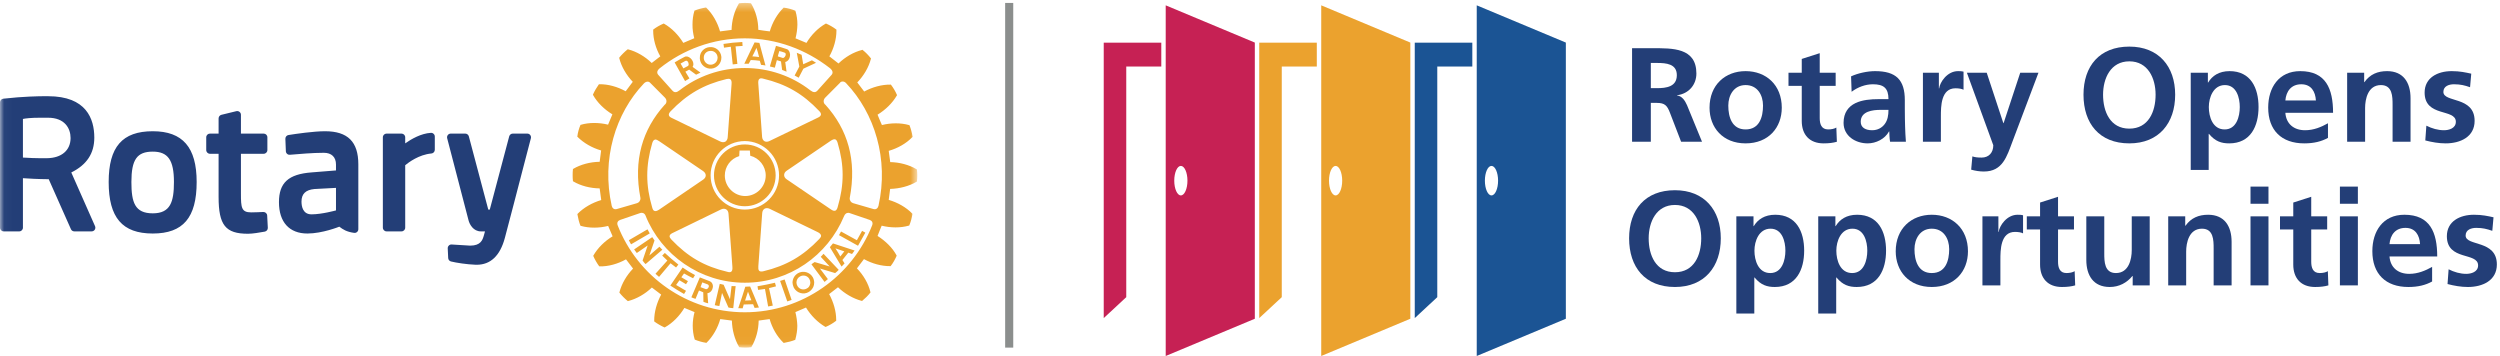 <?xml version="1.0" encoding="UTF-8"?>
<svg width="309px" height="44px" viewBox="0 0 309 44" version="1.1" xmlns="http://www.w3.org/2000/svg" xmlns:xlink="http://www.w3.org/1999/xlink">
    <title>LOGO</title>
    <defs>
        <polygon id="path-1" points="0.029 0.364 113.376 0.364 113.376 42.965 0.029 42.965"></polygon>
    </defs>
    <g id="扶輪社" stroke="none" stroke-width="1" fill="none" fill-rule="evenodd">
        <g id="扶輪社_01-about" transform="translate(-120, -28)">
            <g id="LOGO" transform="translate(120, 28)">
                <g id="Group-4">
                    <mask id="mask-2" fill="white">
                        <use xlink:href="#path-1"></use>
                    </mask>
                    <g id="Clip-2"></g>
                    <path d="M53.253,16.42 C52.033,16.493 50.832,17.191 50.084,17.721 L50.084,16.969 C50.084,16.716 49.878,16.512 49.624,16.512 L47.78,16.512 C47.527,16.512 47.321,16.716 47.321,16.969 L47.321,28.14 C47.321,28.394 47.527,28.599 47.78,28.599 L49.624,28.599 C49.878,28.599 50.084,28.394 50.084,28.14 L50.084,20.42 C50.501,20.073 51.788,19.107 53.323,18.971 C53.559,18.95 53.742,18.753 53.742,18.514 L53.742,16.877 C53.742,16.75 53.691,16.631 53.596,16.544 C53.505,16.456 53.379,16.408 53.253,16.42 L53.253,16.42 Z M38.863,23.364 C37.78,23.466 37.265,23.962 37.265,24.915 C37.265,25.503 37.426,26.493 38.501,26.493 C39.777,26.493 41.511,26.011 41.528,26.006 L41.528,23.222 L38.863,23.364 Z M44.29,20.313 L44.29,28.328 C44.29,28.462 44.232,28.589 44.133,28.675 C44.031,28.763 43.898,28.802 43.769,28.783 C42.83,28.652 42.384,28.358 41.94,28.017 C41.921,28.025 39.846,28.863 37.993,28.863 C35.76,28.863 34.479,27.454 34.479,24.991 C34.479,22.585 35.651,21.522 38.526,21.307 L41.528,21.066 L41.528,20.337 C41.528,19.415 40.981,18.885 40.027,18.885 C38.711,18.885 36.834,19.039 35.834,19.129 C35.708,19.142 35.582,19.102 35.487,19.018 C35.395,18.937 35.337,18.817 35.332,18.692 L35.272,17.16 C35.263,16.927 35.43,16.723 35.658,16.689 C36.553,16.545 38.781,16.221 40.172,16.221 C42.983,16.221 44.29,17.523 44.29,20.313 L44.29,20.313 Z M5.94,14.551 L4.929,14.551 C3.802,14.551 3.159,14.634 2.834,14.701 L2.834,19.476 C3.373,19.512 4.41,19.568 5.805,19.553 C7.606,19.534 8.723,18.578 8.723,17.061 C8.723,15.848 7.992,14.551 5.94,14.551 L5.94,14.551 Z M11.748,27.954 C11.811,28.096 11.796,28.259 11.714,28.39 C11.627,28.521 11.484,28.599 11.328,28.599 L9.185,28.599 C9.005,28.599 8.838,28.492 8.767,28.326 L6.023,22.151 C4.658,22.142 3.474,22.069 2.834,22.024 L2.834,28.14 C2.834,28.394 2.63,28.599 2.376,28.599 L0.46,28.599 C0.206,28.599 -0,28.394 -0,28.14 L-0,12.653 C-0,12.419 0.176,12.222 0.409,12.197 C2.867,11.92 4.833,11.89 5.563,11.89 C5.815,11.89 5.95,11.892 5.95,11.892 C10.664,11.892 11.656,14.677 11.656,17.011 C11.656,18.96 10.725,20.368 8.811,21.317 L11.748,27.954 Z M65.535,16.69 C65.45,16.577 65.317,16.512 65.172,16.512 L63.382,16.512 C63.173,16.512 62.994,16.652 62.938,16.852 L60.535,25.909 L60.352,25.909 L57.948,16.852 C57.894,16.652 57.712,16.512 57.504,16.512 L55.716,16.512 C55.572,16.512 55.438,16.577 55.35,16.69 C55.264,16.804 55.234,16.949 55.27,17.085 L57.915,27.242 C58.046,27.745 58.512,28.599 59.434,28.599 L59.946,28.599 C59.903,28.769 59.855,28.95 59.804,29.106 L59.781,29.183 C59.637,29.651 59.421,30.36 58.114,30.36 L55.826,30.219 C55.697,30.208 55.57,30.256 55.479,30.348 C55.385,30.441 55.332,30.567 55.34,30.698 L55.396,31.896 C55.405,32.098 55.547,32.269 55.746,32.319 C56.42,32.485 57.707,32.681 58.766,32.721 C58.817,32.725 58.863,32.725 58.912,32.725 C60.639,32.725 61.809,31.607 62.4,29.409 C63.086,26.834 63.943,23.52 64.57,21.101 C64.853,20.012 65.096,19.073 65.273,18.406 L65.617,17.087 C65.654,16.949 65.62,16.804 65.535,16.69 L65.535,16.69 Z M21.499,22.495 C21.499,19.791 20.764,18.741 18.882,18.741 C16.932,18.741 16.241,19.723 16.241,22.495 C16.241,25.009 16.661,26.368 18.882,26.368 C21.069,26.368 21.499,24.948 21.499,22.495 L21.499,22.495 Z M24.307,22.495 C24.307,26.899 22.634,28.863 18.882,28.863 C15.114,28.863 13.432,26.899 13.432,22.495 C13.432,18.156 15.114,16.221 18.882,16.221 C22.583,16.221 24.307,18.213 24.307,22.495 L24.307,22.495 Z M33.023,26.636 L33.102,28.155 C33.113,28.381 32.954,28.585 32.73,28.628 C32.087,28.747 31.205,28.892 30.651,28.892 C27.867,28.892 27.018,27.825 27.018,24.337 L27.018,19.007 L25.951,19.007 C25.696,19.007 25.49,18.8 25.49,18.546 L25.49,16.969 C25.49,16.716 25.696,16.512 25.951,16.512 L27.018,16.512 L27.018,14.638 C27.018,14.425 27.162,14.24 27.367,14.19 L29.212,13.741 C29.348,13.709 29.491,13.739 29.602,13.826 C29.714,13.914 29.78,14.045 29.78,14.187 L29.78,16.512 L32.591,16.512 C32.845,16.512 33.048,16.716 33.048,16.969 L33.048,18.546 C33.048,18.8 32.845,19.007 32.591,19.007 L29.78,19.007 L29.78,23.947 C29.78,25.658 29.84,26.25 31.039,26.25 C31.482,26.25 32.173,26.218 32.544,26.201 C32.791,26.195 33.012,26.381 33.023,26.636 L33.023,26.636 Z" id="Fill-1" fill="#233E77" mask="url(#mask-2)"></path>
                    <path d="M84.12,7.857 L84.193,7.982 L84.465,8.452 L85.029,8.156 C85.081,8.13 85.111,8.064 85.121,7.982 C85.131,7.729 84.948,7.385 84.682,7.545 C84.473,7.653 84.347,7.729 84.12,7.857 L84.12,7.857 Z M83.532,7.982 L83.384,7.716 C83.773,7.469 84.193,7.253 84.599,7.037 C85.075,6.773 85.748,7.411 85.701,7.982 C85.692,8.084 85.664,8.175 85.604,8.267 L86.579,8.977 C86.395,9.064 86.256,9.137 86.037,9.232 L85.183,8.608 L84.712,8.86 L85.213,9.69 C85.019,9.813 84.902,9.889 84.675,10.022 L83.532,7.982 Z M96.421,34.722 L97.308,37.257 C97.481,37.197 97.667,37.145 97.842,37.068 L96.98,34.544 C96.744,34.625 96.635,34.658 96.421,34.722 L96.421,34.722 Z M92.871,37.114 L92.663,36.602 L92.452,36.047 L92.09,37.148 L92.871,37.114 Z M93.221,36.602 L93.802,38.011 C93.613,38.018 93.435,38.038 93.266,38.057 L93.086,37.602 L91.925,37.635 L91.792,38.111 C91.607,38.094 91.433,38.089 91.249,38.089 L91.75,36.602 L92.106,35.474 L92.124,35.437 L92.716,35.411 L92.746,35.483 L93.221,36.602 Z M96.137,6.967 L96.737,7.161 C96.901,7.207 97.118,6.951 97.118,6.727 C97.118,6.62 97.081,6.525 96.938,6.493 C96.717,6.408 96.564,6.369 96.323,6.309 L96.198,6.727 L96.137,6.967 Z M95.769,8.368 C95.553,8.306 95.395,8.279 95.158,8.212 L95.593,6.727 L95.912,5.667 C96.372,5.781 96.809,5.93 97.246,6.072 C97.493,6.148 97.625,6.428 97.65,6.727 C97.667,7.131 97.466,7.57 97.057,7.663 L97.216,8.86 C97.024,8.781 96.882,8.721 96.67,8.638 L96.531,7.592 L96.019,7.435 L95.769,8.368 Z M87.61,35.328 C87.594,35.253 87.563,35.192 87.471,35.15 L86.799,34.903 L86.646,35.328 L86.593,35.483 L86.588,35.493 L87.201,35.723 C87.369,35.796 87.531,35.647 87.591,35.483 C87.61,35.437 87.627,35.382 87.61,35.328 L87.61,35.328 Z M88.114,35.328 L88.114,35.474 C88.072,35.831 87.83,36.195 87.437,36.24 L87.528,37.489 C87.346,37.448 87.139,37.388 86.944,37.305 L86.923,36.13 L86.395,35.904 L85.967,36.94 C85.794,36.883 85.62,36.828 85.452,36.745 L85.994,35.483 L86.059,35.328 L86.501,34.286 L87.703,34.75 C87.97,34.846 88.093,35.084 88.114,35.328 L88.114,35.328 Z M95.785,34.949 C95.004,35.119 94.403,35.261 93.629,35.382 L93.7,35.831 C93.987,35.786 94.249,35.752 94.551,35.714 L94.941,37.88 L95.517,37.771 L95.051,35.611 C95.346,35.538 95.619,35.464 95.912,35.395 L95.785,34.949 Z M98.718,9.607 L99.297,8.49 L100.863,7.762 C100.699,7.644 100.52,7.562 100.355,7.453 L99.277,7.944 L99.079,6.773 C98.853,6.666 98.718,6.62 98.483,6.525 L98.797,8.227 L98.216,9.331 L98.718,9.607 Z M104.588,10.29 C104.341,9.988 103.931,10.033 103.814,10.244 L101.992,12.074 C101.725,12.353 101.75,12.76 102.028,12.957 C104.778,16.001 105.927,19.791 105.025,24.485 C105.005,24.792 105.199,25.039 105.439,25.108 L107.958,25.838 C108.294,25.934 108.508,25.73 108.58,25.443 C109.877,19.666 108.102,13.986 104.588,10.29 L104.588,10.29 Z M107.503,27.184 L104.981,26.324 C104.85,26.275 104.506,26.275 104.324,26.719 C102.289,31.602 97.548,34.944 92.059,34.944 C86.563,34.944 81.735,31.525 79.786,26.642 C79.64,26.275 79.287,26.275 79.153,26.324 L76.645,27.184 C76.372,27.283 76.209,27.524 76.352,27.874 C78.815,34.159 84.941,38.597 92.059,38.597 C99.176,38.597 105.328,34.129 107.8,27.846 C107.928,27.517 107.773,27.283 107.503,27.184 L107.503,27.184 Z M76.234,25.838 L78.749,25.108 C78.985,25.039 79.179,24.792 79.16,24.485 C78.257,19.8 79.404,16.001 82.15,12.957 C82.429,12.76 82.458,12.353 82.192,12.074 L80.364,10.237 C80.186,10.033 79.863,10.033 79.586,10.316 C76.081,14.004 74.312,19.666 75.61,25.452 C75.681,25.73 75.901,25.934 76.234,25.838 L76.234,25.838 Z M101.468,14.126 C101.475,14.015 101.406,13.873 101.249,13.718 C99.236,11.588 97.167,10.396 94.331,9.722 C94.171,9.681 93.987,9.644 93.863,9.753 C93.737,9.854 93.7,10.051 93.726,10.344 L94.194,16.907 C94.208,17.156 94.32,17.352 94.486,17.453 C94.668,17.556 94.886,17.537 95.112,17.428 L101.022,14.575 C101.211,14.484 101.428,14.383 101.468,14.181 C101.468,14.169 101.475,14.152 101.468,14.126 L101.468,14.126 Z M102.663,25.857 C102.838,25.971 103.042,26.108 103.227,26.044 C103.353,26.006 103.461,25.869 103.529,25.62 C104.357,22.815 104.357,20.419 103.529,17.647 C103.478,17.474 103.398,17.294 103.252,17.229 C103.105,17.176 102.92,17.236 102.655,17.416 L97.234,21.102 C97.024,21.243 96.918,21.436 96.918,21.635 C96.918,21.832 97.024,22.024 97.234,22.163 L102.663,25.857 Z M93.848,33.484 C93.948,33.562 94.112,33.585 94.364,33.523 C97.184,32.846 99.252,31.651 101.266,29.536 C101.387,29.396 101.519,29.253 101.48,29.095 C101.443,28.942 101.313,28.804 101.038,28.674 L95.126,25.806 C94.903,25.7 94.685,25.7 94.504,25.794 C94.331,25.904 94.225,26.09 94.208,26.349 L93.731,32.893 C93.726,33.108 93.7,33.352 93.848,33.484 L93.848,33.484 Z M92.059,25.904 C94.394,25.904 96.291,24.01 96.291,21.675 C96.291,19.341 94.394,17.445 92.059,17.436 C89.725,17.436 87.83,19.341 87.83,21.675 C87.83,24.01 89.725,25.904 92.059,25.904 L92.059,25.904 Z M82.761,29.204 C82.761,29.316 82.838,29.456 82.98,29.605 C85.013,31.742 87.071,32.933 89.898,33.594 C90.079,33.651 90.257,33.676 90.382,33.578 C90.51,33.484 90.545,33.287 90.524,32.978 C90.524,32.968 90.044,26.417 90.044,26.417 C90.024,26.168 89.929,25.979 89.755,25.878 C89.579,25.775 89.36,25.775 89.124,25.883 L83.227,28.753 C83.022,28.849 82.799,28.956 82.768,29.149 C82.768,29.162 82.761,29.187 82.761,29.204 L82.761,29.204 Z M82.676,14.232 C82.701,14.429 82.926,14.53 83.122,14.622 L89.025,17.49 C89.259,17.602 89.477,17.602 89.655,17.508 C89.821,17.401 89.929,17.211 89.944,16.961 L90.421,10.412 C90.447,10.096 90.402,9.91 90.288,9.813 C90.164,9.706 89.979,9.736 89.801,9.769 C86.973,10.45 84.911,11.645 82.878,13.764 C82.715,13.949 82.638,14.105 82.676,14.232 L82.676,14.232 Z M81.49,17.46 C81.298,17.336 81.093,17.193 80.925,17.267 C80.787,17.308 80.687,17.453 80.616,17.686 C79.796,20.501 79.796,22.888 80.616,25.666 C80.672,25.847 80.734,26.027 80.899,26.073 C81.032,26.129 81.231,26.073 81.49,25.895 L86.908,22.205 C87.108,22.069 87.231,21.877 87.231,21.684 C87.231,21.474 87.108,21.29 86.908,21.148 L81.49,17.46 Z M81.372,9.264 L83.122,11.213 C83.366,11.475 83.636,11.443 83.988,11.166 C86.2,9.433 89.036,8.407 92.059,8.407 C95.085,8.407 97.923,9.428 100.155,11.166 C100.505,11.425 100.766,11.475 101.022,11.213 L102.773,9.264 C102.971,9.049 102.971,8.752 102.591,8.433 C99.656,6.148 96.034,4.739 92.052,4.739 C88.093,4.739 84.419,6.148 81.536,8.444 C81.159,8.752 81.177,9.049 81.372,9.264 L81.372,9.264 Z M113.376,21.692 C113.376,21.94 113.364,22.188 113.337,22.387 L113.33,22.441 L113.272,22.472 C112.366,23.01 111.196,23.317 110.022,23.35 C109.994,23.497 109.868,24.558 109.845,24.707 C110.939,25.023 112.001,25.62 112.74,26.385 L112.77,26.432 L112.77,26.48 C112.712,26.898 112.564,27.458 112.401,27.821 L112.382,27.879 L112.329,27.888 C111.303,28.182 110.093,28.172 108.975,27.895 C108.922,28.033 108.508,29.019 108.466,29.162 C109.446,29.782 110.314,30.633 110.801,31.542 L110.826,31.592 L110.811,31.646 C110.658,32.008 110.372,32.531 110.115,32.846 L110.088,32.893 L110.022,32.893 C108.975,32.905 107.806,32.594 106.785,32.026 C106.691,32.148 106.009,33.048 105.917,33.17 C106.722,33.999 107.331,35.049 107.579,36.084 L107.595,36.139 L107.566,36.176 C107.331,36.493 106.902,36.913 106.59,37.165 L106.554,37.197 L106.477,37.181 C105.469,36.913 104.404,36.304 103.576,35.504 C103.454,35.596 102.608,36.256 102.483,36.35 C103.024,37.341 103.353,38.481 103.353,39.512 L103.353,39.655 L103.289,39.691 C102.978,39.941 102.459,40.241 102.09,40.392 L102.052,40.408 L101.992,40.388 C101.084,39.86 100.216,38.998 99.622,38.011 C99.479,38.074 98.449,38.514 98.309,38.576 C98.449,39.126 98.533,39.701 98.549,40.27 C98.549,40.844 98.449,41.418 98.309,41.938 L98.301,41.989 L98.247,42.02 C97.902,42.163 97.321,42.306 96.918,42.377 L96.855,42.386 L96.821,42.343 C96.039,41.599 95.441,40.543 95.126,39.438 C94.988,39.448 93.921,39.592 93.771,39.624 C93.753,40.783 93.435,41.956 92.884,42.867 L92.854,42.914 L92.792,42.922 C92.422,42.979 91.829,42.979 91.426,42.922 L91.376,42.914 L91.341,42.867 C90.807,41.956 90.487,40.783 90.461,39.624 C90.303,39.609 89.18,39.448 89.025,39.438 C88.717,40.535 88.114,41.586 87.354,42.339 L87.312,42.377 L87.25,42.367 C86.834,42.306 86.286,42.146 85.919,41.995 L85.875,41.972 L85.856,41.926 C85.701,41.408 85.62,40.829 85.62,40.254 C85.62,39.691 85.701,39.126 85.844,38.576 C85.701,38.514 84.731,38.12 84.59,38.057 C83.988,39.062 83.122,39.934 82.206,40.443 L82.158,40.47 L82.1,40.455 C81.72,40.286 81.222,39.999 80.899,39.756 L80.859,39.718 L80.859,39.609 C80.859,38.565 81.177,37.417 81.72,36.412 C81.6,36.319 80.694,35.631 80.57,35.538 C79.74,36.338 78.683,36.94 77.662,37.202 L77.61,37.219 L77.555,37.181 C77.242,36.929 76.84,36.525 76.588,36.206 L76.553,36.151 L76.569,36.097 C76.84,35.067 77.451,34.016 78.247,33.199 C78.155,33.077 77.471,32.188 77.374,32.054 C76.363,32.621 75.183,32.948 74.135,32.922 L74.079,32.922 L74.043,32.886 C73.799,32.562 73.505,32.043 73.348,31.677 L73.324,31.622 L73.348,31.574 C73.876,30.649 74.737,29.798 75.72,29.208 C75.656,29.057 75.238,28.064 75.166,27.924 C74.048,28.204 72.832,28.211 71.809,27.924 L71.76,27.909 L71.729,27.863 C71.59,27.517 71.439,26.938 71.376,26.528 L71.366,26.464 L71.402,26.417 C72.147,25.658 73.193,25.057 74.312,24.726 C74.299,24.569 74.135,23.441 74.119,23.286 C72.95,23.27 71.776,22.968 70.862,22.425 L70.817,22.395 L70.812,22.332 C70.787,22.143 70.779,21.894 70.779,21.643 C70.779,21.398 70.787,21.158 70.812,20.953 L70.817,20.89 L70.862,20.864 C71.776,20.326 72.95,20.015 74.119,19.997 C74.143,19.843 74.281,18.746 74.299,18.598 C73.193,18.281 72.136,17.675 71.386,16.919 L71.355,16.883 L71.366,16.823 C71.414,16.402 71.573,15.838 71.729,15.488 L71.747,15.437 L71.801,15.422 C72.812,15.124 74.034,15.132 75.157,15.408 C75.22,15.271 75.629,14.282 75.691,14.133 C74.699,13.533 73.829,12.68 73.311,11.759 L73.285,11.701 L73.311,11.645 C73.474,11.275 73.766,10.774 73.996,10.459 L74.034,10.412 L74.097,10.412 C75.157,10.396 76.326,10.721 77.334,11.28 C77.429,11.166 78.118,10.237 78.211,10.112 C77.41,9.278 76.805,8.233 76.543,7.198 L76.532,7.154 L76.553,7.108 C76.81,6.787 77.235,6.369 77.545,6.124 L77.595,6.094 L77.642,6.103 C78.683,6.369 79.734,6.989 80.552,7.785 C80.672,7.69 81.49,7.059 81.612,6.967 C81.049,5.981 80.734,4.831 80.734,3.81 L80.734,3.656 L80.785,3.62 C81.093,3.38 81.612,3.082 81.983,2.932 L82.022,2.907 L82.084,2.933 C82.997,3.45 83.854,4.312 84.455,5.302 C84.599,5.247 85.664,4.785 85.81,4.727 C85.671,4.175 85.584,3.605 85.593,3.039 C85.593,2.451 85.664,1.89 85.819,1.375 L85.826,1.31 L85.882,1.296 C86.225,1.152 86.799,0.998 87.201,0.935 L87.266,0.927 L87.312,0.968 C88.072,1.707 88.678,2.765 88.998,3.881 C89.154,3.865 90.273,3.724 90.422,3.697 C90.447,2.548 90.761,1.375 91.31,0.462 L91.333,0.415 L91.391,0.399 C91.792,0.352 92.383,0.352 92.772,0.399 L92.822,0.415 L92.854,0.462 C93.407,1.375 93.726,2.548 93.726,3.686 C93.895,3.724 94.988,3.865 95.144,3.881 C95.47,2.765 96.072,1.715 96.836,0.973 L96.87,0.935 L96.921,0.951 C97.338,0.998 97.902,1.152 98.264,1.31 L98.309,1.328 L98.327,1.391 C98.483,1.902 98.559,2.459 98.559,3.039 C98.549,3.611 98.466,4.186 98.327,4.739 C98.466,4.796 99.529,5.24 99.677,5.302 C100.266,4.312 101.114,3.456 102.037,2.933 L102.09,2.907 L102.146,2.932 C102.51,3.087 103.022,3.38 103.336,3.628 L103.383,3.656 L103.383,3.799 C103.383,4.848 103.058,5.992 102.51,6.967 C102.629,7.059 103.507,7.745 103.638,7.847 C104.466,7.042 105.517,6.428 106.554,6.174 L106.6,6.148 L106.645,6.196 C106.957,6.428 107.378,6.866 107.617,7.18 L107.66,7.226 L107.641,7.28 C107.378,8.315 106.754,9.367 105.959,10.189 C106.051,10.316 106.712,11.187 106.814,11.312 C107.845,10.758 109.01,10.44 110.066,10.459 L110.115,10.459 L110.149,10.506 C110.406,10.834 110.699,11.342 110.843,11.691 L110.877,11.759 L110.843,11.809 C110.318,12.724 109.456,13.57 108.466,14.175 C108.526,14.324 108.929,15.317 109.006,15.456 C110.115,15.177 111.335,15.17 112.345,15.456 L112.405,15.468 L112.428,15.526 C112.569,15.878 112.733,16.448 112.787,16.867 L112.796,16.919 L112.753,16.961 C112.012,17.729 110.956,18.331 109.845,18.645 C109.868,18.797 110.006,19.881 110.032,20.035 C111.201,20.06 112.366,20.373 113.272,20.91 L113.33,20.944 L113.337,20.998 C113.364,21.196 113.376,21.436 113.376,21.692 L113.376,21.692 Z M101.443,31.742 L102.552,32.938 L100.691,32.389 C100.535,32.506 100.431,32.548 100.294,32.667 L101.915,34.846 C102.052,34.738 102.196,34.607 102.326,34.496 L101.343,33.186 L103.223,33.752 C103.353,33.64 103.536,33.513 103.664,33.355 L101.787,31.37 C101.688,31.479 101.572,31.622 101.443,31.742 L101.443,31.742 Z M100.155,34.928 C100.155,34.768 100.114,34.625 100.038,34.486 C99.816,34.072 99.288,33.939 98.878,34.175 C98.589,34.33 98.441,34.625 98.441,34.928 C98.449,35.067 98.483,35.223 98.565,35.354 C98.589,35.395 98.616,35.437 98.658,35.483 C98.915,35.791 99.37,35.862 99.72,35.659 C99.816,35.611 99.893,35.55 99.955,35.483 C100.082,35.328 100.155,35.119 100.155,34.928 L100.155,34.928 Z M100.457,34.261 C100.571,34.461 100.627,34.692 100.636,34.928 C100.636,35.113 100.597,35.303 100.52,35.474 C100.396,35.723 100.211,35.944 99.955,36.093 C99.328,36.459 98.518,36.24 98.138,35.596 C98.125,35.559 98.107,35.519 98.082,35.474 C98.005,35.303 97.969,35.113 97.953,34.928 C97.969,34.454 98.201,34.016 98.626,33.77 C99.261,33.409 100.082,33.626 100.457,34.261 L100.457,34.261 Z M103.259,30.697 L103.576,31.196 L103.865,31.7 L104.256,31.196 L104.357,31.071 L103.259,30.697 Z M102.957,30.086 L105.624,30.962 C105.561,31.042 105.512,31.117 105.455,31.196 C105.408,31.257 105.353,31.317 105.316,31.395 L104.85,31.227 L104.121,32.137 L104.387,32.554 C104.279,32.677 104.157,32.812 104.018,32.948 L102.961,31.196 L102.571,30.551 L102.957,30.086 Z M105.91,29.691 L103.951,28.613 L103.701,29.064 L106.051,30.376 L106.957,28.753 L106.554,28.536 L105.91,29.691 Z M90.421,35.354 L90.226,36.984 L89.442,35.196 C89.259,35.161 89.144,35.113 88.96,35.084 L88.344,37.72 C88.535,37.771 88.717,37.793 88.913,37.825 L89.243,36.206 L90.036,38.011 C90.216,38.038 90.421,38.094 90.63,38.089 L90.926,35.365 C90.77,35.357 90.587,35.382 90.421,35.354 L90.421,35.354 Z M90.33,5.776 L90.565,7.961 L91.139,7.9 L90.915,5.733 L91.784,5.678 L91.75,5.192 C90.781,5.247 90.382,5.286 89.422,5.43 L89.486,5.893 L90.33,5.776 Z M92.988,6.967 C93.279,6.981 93.55,7.013 93.822,7.052 L93.679,6.493 L93.499,5.918 L93.228,6.493 L92.988,6.967 Z M92.544,7.876 C92.321,7.874 92.216,7.874 91.997,7.874 L93.266,5.24 L93.863,5.302 L94.178,6.493 L94.613,8.095 C94.412,8.058 94.255,8.027 94.065,8.017 L93.911,7.513 C93.516,7.453 93.159,7.435 92.792,7.418 L92.544,7.876 Z M86.989,7.216 C87.025,7.69 87.446,8.037 87.903,7.997 C88.355,7.952 88.691,7.592 88.691,7.138 C88.707,7.115 88.691,7.089 88.691,7.059 C88.652,6.581 88.242,6.246 87.766,6.292 C87.312,6.325 86.973,6.683 86.989,7.138 L86.989,7.216 Z M86.501,7.263 L86.501,7.138 C86.486,6.447 87.015,5.878 87.711,5.823 C88.446,5.752 89.1,6.292 89.161,7.031 L89.161,7.138 C89.161,7.827 88.64,8.416 87.934,8.481 C87.219,8.545 86.563,8.006 86.501,7.263 L86.501,7.263 Z M92.106,24.23 C93.499,24.23 94.644,23.086 94.644,21.692 C94.644,20.533 93.839,19.526 92.73,19.249 C92.716,19.136 92.685,18.607 92.685,18.607 L91.406,18.607 C91.406,18.607 91.376,19.18 91.366,19.295 C90.303,19.618 89.587,20.586 89.587,21.692 C89.587,23.086 90.731,24.23 92.106,24.23 L92.106,24.23 Z M92.059,25.491 C89.961,25.491 88.246,23.77 88.246,21.675 C88.246,19.566 89.961,17.853 92.059,17.853 C94.171,17.853 95.87,19.566 95.87,21.675 C95.87,23.779 94.163,25.491 92.059,25.491 L92.059,25.491 Z M84.547,33.801 C84.911,33.999 85.267,34.204 85.664,34.392 L85.902,33.999 C85.351,33.714 84.834,33.389 84.372,33.067 L82.853,35.297 C83.43,35.678 83.955,35.996 84.547,36.338 L84.792,35.944 L83.567,35.223 L83.981,34.641 L84.792,35.13 L85.029,34.75 C84.768,34.607 84.496,34.441 84.212,34.267 L84.547,33.801 Z M81.51,30.494 L80.262,31.574 L80.899,29.724 C80.785,29.566 80.734,29.456 80.616,29.31 L78.378,30.828 C78.479,30.978 78.601,31.117 78.707,31.272 L80.053,30.341 L79.422,32.203 C79.53,32.326 79.64,32.515 79.796,32.64 L81.865,30.865 C81.751,30.742 81.612,30.633 81.51,30.494 L81.51,30.494 Z M80.031,28.346 L77.727,29.691 C77.81,29.853 77.899,30.042 78,30.197 L80.309,28.849 C80.196,28.645 80.133,28.536 80.031,28.346 L80.031,28.346 Z M82.878,32.538 L81.458,34.223 L81.016,33.84 L82.484,32.203 C82.251,31.988 82.074,31.794 81.849,31.592 L82.175,31.265 C82.735,31.794 83.227,32.203 83.845,32.7 L83.561,33.061 C83.336,32.886 83.105,32.716 82.878,32.538 L82.878,32.538 Z" id="Fill-3" fill="#EBA22E" mask="url(#mask-2)"></path>
                </g>
                <line x1="124.737" y1="0.363" x2="124.737" y2="42.965" id="Stroke-5" stroke="#8B8E8D"></line>
                <path d="M204.042,10.896 L204.805,10.896 C205.947,10.896 207.256,10.73 207.256,9.289 C207.256,7.897 205.964,7.781 204.805,7.781 L204.042,7.781 L204.042,10.896 Z M201.723,5.959 L204.225,5.959 C206.709,5.959 209.674,5.876 209.674,9.09 C209.674,10.449 208.764,11.575 207.289,11.774 L207.289,11.807 C207.919,11.857 208.283,12.486 208.515,13 L210.37,17.522 L207.786,17.522 L206.395,13.911 C206.063,13.049 205.765,12.718 204.787,12.718 L204.042,12.718 L204.042,17.522 L201.723,17.522 L201.723,5.959 L201.723,5.959 Z" id="Fill-7" fill="#233E77"></path>
                <path d="M215.755,15.998 C217.461,15.998 217.909,14.474 217.909,13.049 C217.909,11.741 217.213,10.515 215.755,10.515 C214.313,10.515 213.618,11.774 213.618,13.049 C213.618,14.457 214.065,15.998 215.755,15.998 Z M215.755,8.792 C218.29,8.792 220.228,10.498 220.228,13.314 C220.228,15.766 218.588,17.721 215.755,17.721 C212.938,17.721 211.299,15.766 211.299,13.314 C211.299,10.498 213.237,8.792 215.755,8.792 L215.755,8.792 Z" id="Fill-8" fill="#233E77"></path>
                <path d="M222.697,10.614 L221.057,10.614 L221.057,8.991 L222.697,8.991 L222.697,7.284 L224.917,6.572 L224.917,8.991 L226.888,8.991 L226.888,10.614 L224.917,10.614 L224.917,14.59 C224.917,15.319 225.115,15.998 225.96,15.998 C226.358,15.998 226.739,15.915 226.971,15.766 L227.037,17.522 C226.573,17.655 226.06,17.721 225.397,17.721 C223.657,17.721 222.697,16.644 222.697,14.954 L222.697,10.614" id="Fill-9" fill="#233E77"></path>
                <path d="M231.394,16.097 C232.073,16.097 232.604,15.799 232.951,15.335 C233.316,14.855 233.415,14.242 233.415,13.579 L232.454,13.579 C231.461,13.579 229.986,13.745 229.986,15.054 C229.986,15.783 230.599,16.097 231.394,16.097 Z M228.793,9.438 C229.655,9.041 230.814,8.792 231.759,8.792 C234.359,8.792 235.436,9.869 235.436,12.386 L235.436,13.48 C235.436,14.342 235.453,14.988 235.469,15.617 C235.486,16.263 235.519,16.86 235.569,17.522 L233.614,17.522 C233.531,17.075 233.531,16.511 233.515,16.247 L233.481,16.247 C232.968,17.191 231.858,17.721 230.847,17.721 C229.34,17.721 227.865,16.81 227.865,15.186 C227.865,13.911 228.479,13.165 229.323,12.751 C230.168,12.337 231.262,12.254 232.189,12.254 L233.415,12.254 C233.415,10.879 232.803,10.416 231.494,10.416 C230.549,10.416 229.605,10.78 228.859,11.343 L228.793,9.438 L228.793,9.438 Z" id="Fill-10" fill="#233E77"></path>
                <path d="M237.673,8.991 L239.645,8.991 L239.645,10.929 L239.678,10.929 C239.777,10.134 240.688,8.792 242.013,8.792 C242.229,8.792 242.461,8.792 242.693,8.858 L242.693,11.095 C242.494,10.978 242.096,10.912 241.699,10.912 C239.893,10.912 239.893,13.165 239.893,14.391 L239.893,17.522 L237.673,17.522 L237.673,8.991" id="Fill-11" fill="#233E77"></path>
                <path d="M247.613,15.22 L247.646,15.22 L249.7,8.991 L251.953,8.991 L248.756,17.456 C248.044,19.344 247.53,21.199 245.211,21.199 C244.681,21.199 244.151,21.117 243.637,20.968 L243.786,19.327 C244.068,19.427 244.382,19.477 244.929,19.477 C245.824,19.477 246.371,18.864 246.371,17.952 L243.107,8.991 L245.559,8.991 L247.613,15.22" id="Fill-12" fill="#233E77"></path>
                <path d="M263.186,15.899 C265.554,15.899 266.432,13.794 266.432,11.707 C266.432,9.67 265.488,7.582 263.186,7.582 C260.883,7.582 259.939,9.67 259.939,11.707 C259.939,13.794 260.817,15.899 263.186,15.899 Z M263.186,5.76 C266.814,5.76 268.851,8.212 268.851,11.707 C268.851,15.203 266.847,17.721 263.186,17.721 C259.475,17.721 257.52,15.253 257.52,11.707 C257.52,8.162 259.508,5.76 263.186,5.76 L263.186,5.76 Z" id="Fill-13" fill="#233E77"></path>
                <path d="M273.01,13.232 C273.01,14.441 273.491,15.998 274.965,15.998 C276.423,15.998 276.837,14.408 276.837,13.232 C276.837,12.089 276.44,10.515 274.998,10.515 C273.574,10.515 273.01,12.039 273.01,13.232 Z M270.774,8.991 L272.894,8.991 L272.894,10.2 L272.927,10.2 C273.424,9.372 274.269,8.792 275.578,8.792 C278.195,8.792 279.156,10.879 279.156,13.232 C279.156,15.567 278.195,17.721 275.528,17.721 C274.584,17.721 273.805,17.489 273.027,16.545 L272.994,16.545 L272.994,21.001 L270.774,21.001 L270.774,8.991 L270.774,8.991 Z" id="Fill-14" fill="#233E77"></path>
                <path d="M286.247,12.419 C286.181,11.343 285.684,10.416 284.441,10.416 C283.199,10.416 282.569,11.277 282.47,12.419 L286.247,12.419 Z M287.738,17.042 C286.926,17.489 285.999,17.721 284.806,17.721 C281.989,17.721 280.349,16.097 280.349,13.298 C280.349,10.829 281.658,8.792 284.309,8.792 C287.473,8.792 288.367,10.962 288.367,13.944 L282.47,13.944 C282.569,15.319 283.53,16.097 284.905,16.097 C285.982,16.097 286.91,15.7 287.738,15.236 L287.738,17.042 L287.738,17.042 Z" id="Fill-15" fill="#233E77"></path>
                <path d="M290.107,8.991 L292.211,8.991 L292.211,10.15 L292.245,10.15 C292.941,9.173 293.884,8.792 295.044,8.792 C297.065,8.792 297.943,10.217 297.943,12.138 L297.943,17.522 L295.723,17.522 L295.723,12.967 C295.723,11.923 295.707,10.515 294.282,10.515 C292.675,10.515 292.327,12.254 292.327,13.348 L292.327,17.522 L290.107,17.522 L290.107,8.991" id="Fill-16" fill="#233E77"></path>
                <path d="M305.299,10.78 C304.62,10.548 304.123,10.416 303.311,10.416 C302.715,10.416 302.002,10.631 302.002,11.36 C302.002,12.718 305.862,11.857 305.862,14.938 C305.862,16.926 304.09,17.721 302.284,17.721 C301.439,17.721 300.577,17.572 299.766,17.357 L299.898,15.534 C300.595,15.882 301.323,16.097 302.085,16.097 C302.648,16.097 303.543,15.882 303.543,15.054 C303.543,13.381 299.683,14.524 299.683,11.442 C299.683,9.603 301.29,8.792 303.029,8.792 C304.073,8.792 304.752,8.957 305.448,9.107 L305.299,10.78" id="Fill-17" fill="#233E77"></path>
                <path d="M207.024,33.649 C209.393,33.649 210.271,31.546 210.271,29.458 C210.271,27.421 209.327,25.333 207.024,25.333 C204.721,25.333 203.777,27.421 203.777,29.458 C203.777,31.546 204.655,33.649 207.024,33.649 Z M207.024,23.511 C210.652,23.511 212.69,25.963 212.69,29.458 C212.69,32.954 210.685,35.472 207.024,35.472 C203.313,35.472 201.358,33.003 201.358,29.458 C201.358,25.913 203.346,23.511 207.024,23.511 L207.024,23.511 Z" id="Fill-18" fill="#233E77"></path>
                <path d="M216.849,30.983 C216.849,32.192 217.329,33.749 218.803,33.749 C220.261,33.749 220.675,32.158 220.675,30.983 C220.675,29.839 220.278,28.266 218.836,28.266 C217.412,28.266 216.849,29.789 216.849,30.983 Z M214.612,26.741 L216.733,26.741 L216.733,27.951 L216.766,27.951 C217.262,27.122 218.108,26.543 219.416,26.543 C222.034,26.543 222.995,28.63 222.995,30.983 C222.995,33.318 222.034,35.472 219.367,35.472 C218.422,35.472 217.644,35.24 216.865,34.295 L216.832,34.295 L216.832,38.752 L214.612,38.752 L214.612,26.741 L214.612,26.741 Z" id="Fill-19" fill="#233E77"></path>
                <path d="M226.971,30.983 C226.971,32.192 227.451,33.749 228.926,33.749 C230.384,33.749 230.798,32.158 230.798,30.983 C230.798,29.839 230.4,28.266 228.959,28.266 C227.535,28.266 226.971,29.789 226.971,30.983 Z M224.734,26.741 L226.855,26.741 L226.855,27.951 L226.888,27.951 C227.385,27.122 228.23,26.543 229.538,26.543 C232.156,26.543 233.117,28.63 233.117,30.983 C233.117,33.318 232.156,35.472 229.489,35.472 C228.545,35.472 227.766,35.24 226.987,34.295 L226.954,34.295 L226.954,38.752 L224.734,38.752 L224.734,26.741 L224.734,26.741 Z" id="Fill-20" fill="#233E77"></path>
                <path d="M238.766,33.749 C240.473,33.749 240.92,32.225 240.92,30.8 C240.92,29.491 240.224,28.266 238.766,28.266 C237.325,28.266 236.63,29.524 236.63,30.8 C236.63,32.208 237.077,33.749 238.766,33.749 Z M238.766,26.543 C241.301,26.543 243.24,28.249 243.24,31.065 C243.24,33.517 241.599,35.472 238.766,35.472 C235.95,35.472 234.311,33.517 234.311,31.065 C234.311,28.249 236.249,26.543 238.766,26.543 L238.766,26.543 Z" id="Fill-21" fill="#233E77"></path>
                <path d="M245.029,26.741 L247.001,26.741 L247.001,28.679 L247.033,28.679 C247.133,27.885 248.044,26.543 249.37,26.543 C249.585,26.543 249.817,26.543 250.049,26.609 L250.049,28.845 C249.85,28.73 249.452,28.663 249.055,28.663 C247.249,28.663 247.249,30.916 247.249,32.142 L247.249,35.273 L245.029,35.273 L245.029,26.741" id="Fill-22" fill="#233E77"></path>
                <path d="M252.153,28.365 L250.513,28.365 L250.513,26.741 L252.153,26.741 L252.153,25.035 L254.373,24.323 L254.373,26.741 L256.344,26.741 L256.344,28.365 L254.373,28.365 L254.373,32.34 C254.373,33.07 254.571,33.749 255.416,33.749 C255.814,33.749 256.195,33.666 256.427,33.517 L256.493,35.273 C256.029,35.406 255.516,35.472 254.853,35.472 C253.113,35.472 252.153,34.395 252.153,32.705 L252.153,28.365" id="Fill-23" fill="#233E77"></path>
                <path d="M265.704,35.273 L263.6,35.273 L263.6,34.113 L263.567,34.113 C262.888,34.942 261.927,35.472 260.767,35.472 C258.746,35.472 257.868,34.047 257.868,32.125 L257.868,26.741 L260.088,26.741 L260.088,31.297 C260.088,32.34 260.105,33.749 261.529,33.749 C263.136,33.749 263.484,32.01 263.484,30.916 L263.484,26.741 L265.704,26.741 L265.704,35.273" id="Fill-24" fill="#233E77"></path>
                <path d="M267.991,26.741 L270.094,26.741 L270.094,27.901 L270.127,27.901 C270.824,26.924 271.767,26.543 272.927,26.543 C274.948,26.543 275.826,27.967 275.826,29.889 L275.826,35.273 L273.606,35.273 L273.606,30.717 C273.606,29.674 273.59,28.266 272.165,28.266 C270.558,28.266 270.21,30.005 270.21,31.098 L270.21,35.273 L267.991,35.273 L267.991,26.741" id="Fill-25" fill="#233E77"></path>
                <path d="M278.163,35.273 L280.383,35.273 L280.383,26.741 L278.163,26.741 L278.163,35.273 Z M278.163,25.185 L280.383,25.185 L280.383,23.064 L278.163,23.064 L278.163,25.185 Z" id="Fill-26" fill="#233E77"></path>
                <path d="M283.448,28.365 L281.808,28.365 L281.808,26.741 L283.448,26.741 L283.448,25.035 L285.668,24.323 L285.668,26.741 L287.639,26.741 L287.639,28.365 L285.668,28.365 L285.668,32.34 C285.668,33.07 285.866,33.749 286.711,33.749 C287.109,33.749 287.489,33.666 287.722,33.517 L287.788,35.273 C287.324,35.406 286.81,35.472 286.148,35.472 C284.408,35.472 283.448,34.395 283.448,32.705 L283.448,28.365" id="Fill-27" fill="#233E77"></path>
                <path d="M289.213,35.273 L291.433,35.273 L291.433,26.741 L289.213,26.741 L289.213,35.273 Z M289.213,25.185 L291.433,25.185 L291.433,23.064 L289.213,23.064 L289.213,25.185 Z" id="Fill-28" fill="#233E77"></path>
                <path d="M299.12,30.171 C299.053,29.094 298.556,28.166 297.314,28.166 C296.072,28.166 295.442,29.028 295.342,30.171 L299.12,30.171 Z M300.61,34.792 C299.799,35.24 298.871,35.472 297.678,35.472 C294.862,35.472 293.222,33.848 293.222,31.048 C293.222,28.58 294.531,26.543 297.181,26.543 C300.345,26.543 301.24,28.712 301.24,31.695 L295.342,31.695 C295.442,33.07 296.403,33.848 297.778,33.848 C298.854,33.848 299.782,33.451 300.61,32.987 L300.61,34.792 L300.61,34.792 Z" id="Fill-29" fill="#233E77"></path>
                <path d="M308.049,28.531 C307.37,28.299 306.873,28.166 306.061,28.166 C305.465,28.166 304.752,28.381 304.752,29.11 C304.752,30.469 308.612,29.608 308.612,32.689 C308.612,34.676 306.84,35.472 305.034,35.472 C304.189,35.472 303.327,35.322 302.516,35.107 L302.648,33.285 C303.345,33.633 304.073,33.848 304.835,33.848 C305.398,33.848 306.293,33.633 306.293,32.804 C306.293,31.131 302.433,32.274 302.433,29.193 C302.433,27.355 304.04,26.543 305.779,26.543 C306.823,26.543 307.502,26.708 308.198,26.858 L308.049,28.531" id="Fill-30" fill="#233E77"></path>
                <polyline id="Fill-31" fill="#C62154" points="136.421 39.316 136.421 5.272 143.536 5.272 143.536 8.226 139.205 8.226 139.205 36.73 136.421 39.316"></polyline>
                <polyline id="Fill-32" fill="#EBA22E" points="155.642 39.316 155.642 5.272 162.757 5.272 162.757 8.226 158.426 8.226 158.426 36.73 155.642 39.316"></polyline>
                <g id="Group-38" transform="translate(143.957, 0.478)">
                    <polyline id="Fill-33" fill="#1B5494" points="30.907 38.838 30.907 4.794 38.022 4.794 38.022 7.748 33.691 7.748 33.691 36.252 30.907 38.838"></polyline>
                    <path d="M1.996,23.675 C1.546,23.675 1.181,22.858 1.181,21.851 C1.181,20.845 1.546,20.028 1.996,20.028 C2.447,20.028 2.812,20.845 2.812,21.851 C2.812,22.858 2.447,23.675 1.996,23.675 Z M0.125,0.181 L0.125,43.522 L11.139,38.919 L11.139,4.784 L0.125,0.181 L0.125,0.181 Z" id="Fill-35" fill="#C62154"></path>
                    <path d="M21.124,23.675 C20.674,23.675 20.308,22.858 20.308,21.851 C20.308,20.845 20.674,20.028 21.124,20.028 C21.574,20.028 21.939,20.845 21.939,21.851 C21.939,22.858 21.574,23.675 21.124,23.675 Z M19.347,0.181 L19.347,43.522 L30.36,38.919 L30.36,4.784 L19.347,0.181 L19.347,0.181 Z" id="Fill-36" fill="#EBA22E"></path>
                    <path d="M40.391,23.675 C39.94,23.675 39.575,22.858 39.575,21.851 C39.575,20.845 39.94,20.028 40.391,20.028 C40.841,20.028 41.206,20.845 41.206,21.851 C41.206,22.858 40.841,23.675 40.391,23.675 Z M38.568,0.181 L38.568,43.522 L49.582,38.919 L49.582,4.784 L38.568,0.181 L38.568,0.181 Z" id="Fill-37" fill="#1B5494"></path>
                </g>
            </g>
        </g>
    </g>
</svg>